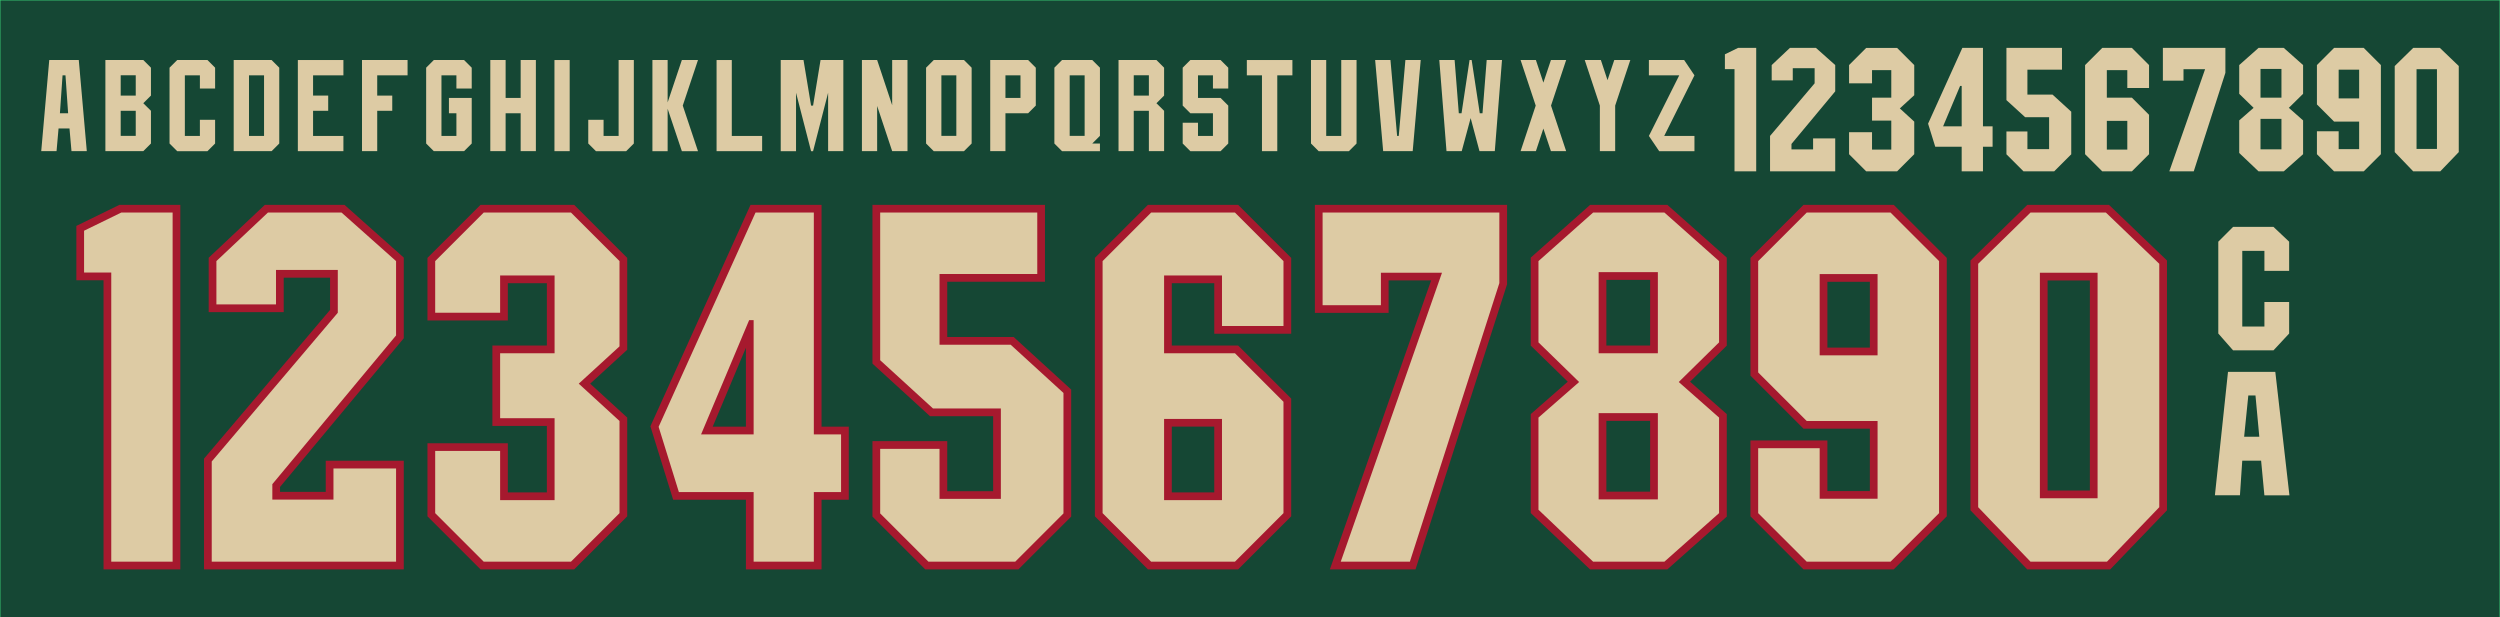 <?xml version="1.0" encoding="UTF-8" standalone="no"?>
<!-- Created with Inkscape (http://www.inkscape.org/) -->

<svg
   width="81in"
   height="20in"
   viewBox="0 0 2057.4 508"
   version="1.1"
   id="svg1"
   inkscape:version="1.4 (86a8ad7, 2024-10-11)"
   xml:space="preserve"
   sodipodi:docname="Wild 2017-Present Home.svg"
   xmlns:inkscape="http://www.inkscape.org/namespaces/inkscape"
   xmlns:sodipodi="http://sodipodi.sourceforge.net/DTD/sodipodi-0.dtd"
   xmlns="http://www.w3.org/2000/svg"
   xmlns:svg="http://www.w3.org/2000/svg"><sodipodi:namedview
     id="namedview1"
     pagecolor="#154734"
     bordercolor="#000000"
     borderopacity="0.25"
     inkscape:showpageshadow="2"
     inkscape:pageopacity="0.0"
     inkscape:pagecheckerboard="0"
     inkscape:deskcolor="#d1d1d1"
     inkscape:document-units="mm"
     inkscape:zoom="0.12300712"
     inkscape:cx="4333.0825"
     inkscape:cy="955.22926"
     inkscape:window-width="1920"
     inkscape:window-height="1009"
     inkscape:window-x="-8"
     inkscape:window-y="-8"
     inkscape:window-maximized="1"
     inkscape:current-layer="layer2" /><defs
     id="defs1" /><g
     inkscape:groupmode="layer"
     id="layer2"
     inkscape:label="Background"
     transform="translate(-313.94,415.235)"
     sodipodi:insensitive="true"><rect
       style="fill:#154734;fill-opacity:1;stroke:#00f85f;stroke-width:0.2;paint-order:markers stroke fill"
       id="rect1"
       width="2057.2"
       height="507.8"
       x="289.969"
       y="-445.581"
       transform="translate(24.071,30.446)" /></g><g
     inkscape:label="Layer 1"
     inkscape:groupmode="layer"
     id="layer1"
     transform="translate(24.071,30.446)"><g
       id="g77"
       transform="matrix(1,0,0,1,-24.812,-3.965)"
       style="fill:#ddcba4;fill-opacity:1;stroke-width:1.101"><path
         style="font-weight:500;font-size:75px;font-family:NHL_Edge_Minnesota_Home;-inkscape-font-specification:'NHL_Edge_Minnesota_Home Medium';fill:#ddcba4;fill-opacity:1;stroke-width:10.809;paint-order:markers stroke fill"
         d="m 1395.213,35.522 -24.9,49.875 h 24.9 v 12.525 h -29.025 l -8.475,-12.525 24.975,-49.875 h -24.975 V 22.922 h 29.025 z"
         id="path33" /><path
         style="font-weight:500;font-size:75px;font-family:NHL_Edge_Minnesota_Home;-inkscape-font-specification:'NHL_Edge_Minnesota_Home Medium';fill:#ddcba4;fill-opacity:1;stroke-width:10.809;paint-order:markers stroke fill"
         d="m 1329.218,22.922 h 13.2 l -12.45,37.5 v 37.5 h -12.6 V 60.422 l -12.45,-37.5 h 13.275 l 5.475,16.575 z"
         id="path32" /><path
         style="font-weight:500;font-size:75px;font-family:NHL_Edge_Minnesota_Home;-inkscape-font-specification:'NHL_Edge_Minnesota_Home Medium';fill:#ddcba4;fill-opacity:1;stroke-width:10.809;paint-order:markers stroke fill"
         d="m 1289.622,22.922 -12.45,37.5 12.45,37.5 h -12.525 l -6.225,-18.6 -6.15,18.6 h -12.6 l 12.45,-37.5 -12.45,-37.5 h 12.6 l 6.15,18.6 6.225,-18.6 z"
         id="path31" /><path
         style="font-weight:500;font-size:75px;font-family:NHL_Edge_Minnesota_Home;-inkscape-font-specification:'NHL_Edge_Minnesota_Home Medium';fill:#ddcba4;fill-opacity:1;stroke-width:10.809;paint-order:markers stroke fill"
         d="m 1224.227,22.922 h 12.6 l -5.925,75 h -12.6 l -7.275,-27.225 -7.35,27.225 h -12.525 l -5.925,-75 h 12.6 l 3.45,43.8 h 2.25 l 6.6,-43.8 h 1.725 l 6.675,43.8 h 2.25 z"
         id="path30" /><path
         style="font-weight:500;font-size:75px;font-family:NHL_Edge_Minnesota_Home;-inkscape-font-specification:'NHL_Edge_Minnesota_Home Medium';fill:#ddcba4;fill-opacity:1;stroke-width:10.809;paint-order:markers stroke fill"
         d="m 1157.331,22.922 h 12.6 l -6.6,75 h -24.3 l -6.6,-75 h 12.6 l 5.475,62.475 h 1.35 z"
         id="path29" /><path
         style="font-weight:500;font-size:75px;font-family:NHL_Edge_Minnesota_Home;-inkscape-font-specification:'NHL_Edge_Minnesota_Home Medium';fill:#ddcba4;fill-opacity:1;stroke-width:10.809;paint-order:markers stroke fill"
         d="m 1104.536,22.922 h 12.6 v 68.7 l -6.3,6.3 h -24.9 l -6.3,-6.3 V 22.922 h 12.525 v 62.475 h 12.375 z"
         id="path28" /><path
         style="font-weight:500;font-size:75px;font-family:NHL_Edge_Minnesota_Home;-inkscape-font-specification:'NHL_Edge_Minnesota_Home Medium';fill:#ddcba4;fill-opacity:1;stroke-width:10.809;paint-order:markers stroke fill"
         d="m 1064.34,22.922 v 12.6 h -12.45 v 62.4 h -12.6 V 35.522 h -12.45 V 22.922 Z"
         id="path27" /><path
         style="font-weight:500;font-size:75px;font-family:NHL_Edge_Minnesota_Home;-inkscape-font-specification:'NHL_Edge_Minnesota_Home Medium';fill:#ddcba4;fill-opacity:1;stroke-width:10.809;paint-order:markers stroke fill"
         d="m 1005.245,54.122 6.3,6.3 v 31.2 l -6.3,6.3 h -24.9 l -6.3,-6.3 V 74.522 h 12.6 v 10.875 h 12.3 v -18.675 h -18.6 l -6.3,-6.3 V 29.222 l 6.3,-6.3 h 24.9 l 6.3,6.3 v 17.175 h -12.6 v -10.875 h -12.3 v 18.6 z"
         id="path26" /><path
         id="path24"
         style="font-weight:500;font-size:75px;font-family:NHL_Edge_Minnesota_Home;-inkscape-font-specification:'NHL_Edge_Minnesota_Home Medium';fill:#ddcba4;fill-opacity:1;stroke-width:10.809;paint-order:markers stroke fill"
         d="m 921.249,22.922 v 75 h 12.525 v -33.225 h 12.45 v 33.225 h 12.525 v -33.225 l -6.3,-6.225 6.3,-6.3 V 29.222 l -6.3,-6.3 z m 12.525,12.525 h 12.45 v 16.725 h -12.45 z" /><path
         id="path22"
         style="font-weight:500;font-size:75px;font-family:NHL_Edge_Minnesota_Home;-inkscape-font-specification:'NHL_Edge_Minnesota_Home Medium';fill:#ddcba4;fill-opacity:1;stroke-width:10.809;paint-order:markers stroke fill"
         d="m 874.753,22.922 -6.3,6.3 v 62.4 l 6.3,6.3 h 31.2 v -6.3 h -6.3 l 6.3,-6.3 V 29.222 l -6.3,-6.3 z m 6.3,12.6 h 12.3 v 49.8 h -12.3 z" /><path
         id="path20"
         style="font-weight:500;font-size:75px;font-family:NHL_Edge_Minnesota_Home;-inkscape-font-specification:'NHL_Edge_Minnesota_Home Medium';fill:#ddcba4;fill-opacity:1;stroke-width:10.809;paint-order:markers stroke fill"
         d="m 815.658,22.922 v 75 h 12.525 v -31.2 h 18.675 l 6.3,-6.3 V 29.222 l -6.3,-6.3 z m 12.525,12.6 h 12.375 v 18.6 h -12.375 z" /><path
         id="path18"
         style="font-weight:500;font-size:75px;font-family:NHL_Edge_Minnesota_Home;-inkscape-font-specification:'NHL_Edge_Minnesota_Home Medium';fill:#ddcba4;fill-opacity:1;stroke-width:10.809;paint-order:markers stroke fill"
         d="m 769.163,22.922 -6.3,6.3 v 62.4 l 6.3,6.3 h 24.9 l 6.3,-6.3 V 29.222 l -6.3,-6.3 z m 6.3,12.6 h 12.3 v 49.8 h -12.3 z" /><path
         style="font-weight:500;font-size:75px;font-family:NHL_Edge_Minnesota_Home;-inkscape-font-specification:'NHL_Edge_Minnesota_Home Medium';fill:#ddcba4;fill-opacity:1;stroke-width:10.809;paint-order:markers stroke fill"
         d="m 734.967,22.922 h 12.6 v 75 h -12.6 L 722.592,60.722 V 97.922 H 710.067 V 22.922 h 12.525 l 12.375,37.2 z"
         id="path17" /><path
         style="font-weight:500;font-size:75px;font-family:NHL_Edge_Minnesota_Home;-inkscape-font-specification:'NHL_Edge_Minnesota_Home Medium';fill:#ddcba4;fill-opacity:1;stroke-width:10.809;paint-order:markers stroke fill"
         d="m 676.021,22.922 h 18.75 v 75 h -12.525 V 49.847 l -12.375,48.075 h -1.65 l -12.375,-48.075 v 48.075 h -12.6 V 22.922 h 18.75 l 6.225,37.5 h 1.65 z"
         id="path16" /><path
         style="font-weight:500;font-size:75px;font-family:NHL_Edge_Minnesota_Home;-inkscape-font-specification:'NHL_Edge_Minnesota_Home Medium';fill:#ddcba4;fill-opacity:1;stroke-width:10.809;paint-order:markers stroke fill"
         d="m 590.451,22.922 h 12.525 v 62.475 h 24.975 v 12.525 h -37.5 z"
         id="path15" /><path
         style="font-weight:500;font-size:75px;font-family:NHL_Edge_Minnesota_Home;-inkscape-font-specification:'NHL_Edge_Minnesota_Home Medium';fill:#ddcba4;fill-opacity:1;stroke-width:10.809;paint-order:markers stroke fill"
         d="m 562.63,60.422 12.525,37.5 h -13.275 l -11.7,-34.875 v 34.875 h -12.525 V 22.922 h 12.525 v 34.875 l 11.7,-34.875 h 13.275 z"
         id="path14" /><path
         style="font-weight:500;font-size:75px;font-family:NHL_Edge_Minnesota_Home;-inkscape-font-specification:'NHL_Edge_Minnesota_Home Medium';fill:#ddcba4;fill-opacity:1;stroke-width:10.809;paint-order:markers stroke fill"
         d="m 509.835,22.922 h 12.525 v 68.7 l -6.3,6.3 h -24.9 l -6.3,-6.3 V 72.122 h 12.6 v 13.275 h 12.375 z"
         id="path13" /><path
         style="font-weight:500;font-size:75px;font-family:NHL_Edge_Minnesota_Home;-inkscape-font-specification:'NHL_Edge_Minnesota_Home Medium';fill:#ddcba4;fill-opacity:1;stroke-width:10.809;paint-order:markers stroke fill"
         d="M 457.039,97.922 V 22.922 h 12.525 v 75 z"
         id="path12" /><path
         style="font-weight:500;font-size:75px;font-family:NHL_Edge_Minnesota_Home;-inkscape-font-specification:'NHL_Edge_Minnesota_Home Medium';fill:#ddcba4;fill-opacity:1;stroke-width:10.809;paint-order:markers stroke fill"
         d="M 429.219,54.122 V 22.922 h 12.525 V 97.922 H 429.219 V 66.722 h -12.375 v 31.2 h -12.6 V 22.922 h 12.6 v 31.2 z"
         id="path11" /><path
         style="font-weight:500;font-size:75px;font-family:NHL_Edge_Minnesota_Home;-inkscape-font-specification:'NHL_Edge_Minnesota_Home Medium';fill:#ddcba4;fill-opacity:1;stroke-width:10.809;paint-order:markers stroke fill"
         d="m 388.949,46.397 h -12.6 v -10.875 h -12.3 v 49.875 h 12.3 v -18.675 h -6.15 V 54.122 h 18.75 v 37.5 l -6.3,6.3 h -24.9 l -6.3,-6.3 V 29.222 l 6.3,-6.3 h 24.9 l 6.3,6.3 z"
         id="path10" /><path
         style="font-weight:500;font-size:75px;font-family:NHL_Edge_Minnesota_Home;-inkscape-font-specification:'NHL_Edge_Minnesota_Home Medium';fill:#ddcba4;fill-opacity:1;stroke-width:10.809;paint-order:markers stroke fill"
         d="m 336.153,35.522 h -24.975 v 16.65 h 12.375 V 64.697 H 311.178 V 97.922 H 298.653 V 22.922 h 37.5 z"
         id="path9" /><path
         style="font-weight:500;font-size:75px;font-family:NHL_Edge_Minnesota_Home;-inkscape-font-specification:'NHL_Edge_Minnesota_Home Medium';fill:#ddcba4;fill-opacity:1;stroke-width:10.809;paint-order:markers stroke fill"
         d="m 258.383,64.697 v 20.7 h 24.975 v 12.525 h -37.5 V 22.922 h 37.5 v 12.6 h -24.975 v 16.65 h 12.45 v 12.525 z"
         id="path8" /><path
         id="path6"
         style="font-weight:500;font-size:75px;font-family:NHL_Edge_Minnesota_Home;-inkscape-font-specification:'NHL_Edge_Minnesota_Home Medium';fill:#ddcba4;fill-opacity:1;stroke-width:10.809;paint-order:markers stroke fill"
         d="m 193.062,22.922 v 75 h 31.2 l 6.3,-6.3 V 29.222 l -6.3,-6.3 z m 12.6,12.6 h 12.375 v 49.875 h -12.375 z" /><path
         style="font-weight:500;font-size:75px;font-family:NHL_Edge_Minnesota_Home;-inkscape-font-specification:'NHL_Edge_Minnesota_Home Medium';fill:#ddcba4;fill-opacity:1;stroke-width:10.809;paint-order:markers stroke fill"
         d="m 146.567,22.922 h 24.9 l 6.3,6.3 v 17.175 h -12.525 v -10.875 h -12.375 v 49.875 h 12.375 V 72.122 h 12.525 v 19.5 l -6.3,6.3 h -24.9 l -6.3,-6.3 V 29.222 Z"
         id="path5" /><path
         id="path2"
         style="font-weight:500;font-size:75px;font-family:NHL_Edge_Minnesota_Home;-inkscape-font-specification:'NHL_Edge_Minnesota_Home Medium';fill:#ddcba4;fill-opacity:1;stroke-width:10.809;paint-order:markers stroke fill"
         d="m 87.471,22.922 v 75 h 31.2 l 6.3,-6.3 v -26.925 l -6.3,-6.225 6.3,-6.3 V 29.222 l -6.3,-6.3 z M 100.072,35.447 h 12.375 v 16.725 h -12.375 z m 0,29.25 h 12.375 v 20.625 h -12.375 z" /><path
         id="text1"
         style="font-weight:500;font-size:75px;font-family:NHL_Edge_Minnesota_Home;-inkscape-font-specification:'NHL_Edge_Minnesota_Home Medium';fill:#ddcba4;fill-opacity:1;stroke-width:10.809;paint-order:markers stroke fill"
         d="M 41.276,22.922 34.676,97.922 h 12.6 l 1.65,-18.675 h 9 l 1.65,18.675 H 72.176 L 65.576,22.922 Z m 10.946,12.6 h 2.409 l 2.17,31.2 h -6.75 z"
         sodipodi:nodetypes="cccccccccccccc" /></g><path
       id="path79"
       style="font-weight:500;font-size:254px;font-family:NHL_Edge_Minnesota_Home;-inkscape-font-specification:'NHL_Edge_Minnesota_Home Medium';fill:#a6192e;fill-opacity:1;stroke:none;stroke-width:2.568;stroke-dasharray:none;stroke-opacity:1;paint-order:markers stroke fill"
       d="m 371.242,138.284 c -14.512,14.499 -29.02,29.005 -43.527,43.51 0,17.165 0,34.331 0,51.496 22.047,0 44.094,0 66.141,0 0,-10.229 0,-20.458 0,-30.688 10.705,0 21.41,0 32.115,0 0,17.104 0,34.207 0,51.311 -14.939,0 -29.879,0 -44.818,0 0,22.057 0,44.115 0,66.172 14.939,0 29.879,0 44.818,0 0,18.238 0,36.477 0,54.715 -10.705,0 -21.41,0 -32.115,0 0,-13.49 0,-26.98 0,-40.471 -22.047,0 -44.094,0 -66.141,0 0,20.048 0,40.096 0,60.145 14.552,14.556 29.105,29.11 43.66,43.662 25.691,0 51.383,0 77.074,0 14.555,-14.552 29.108,-29.106 43.66,-43.662 0,-27.087 0,-54.174 0,-81.262 -10.163,-9.306 -20.327,-18.609 -30.49,-27.914 10.163,-9.305 20.328,-18.608 30.49,-27.914 0,-25.197 0,-50.393 0,-75.59 -14.552,-14.556 -29.105,-29.11 -43.66,-43.662 -25.684,0 -51.368,0 -77.053,0 -0.051,0.051 -0.103,0.102 -0.154,0.152 z" /><path
       id="path80"
       style="font-weight:500;font-size:254px;font-family:NHL_Edge_Minnesota_Home;-inkscape-font-specification:'NHL_Edge_Minnesota_Home Medium';fill:#a6192e;fill-opacity:1;stroke:none;stroke-width:1.011;stroke-dasharray:none;stroke-opacity:1;paint-order:markers stroke fill"
       d="m 920.494,138.284 c -14.512,14.499 -29.02,29.005 -43.527,43.51 0,70.893 0,141.786 0,212.68 14.552,14.556 29.105,29.11 43.66,43.662 24.747,0 49.495,0 74.242,0 14.556,-14.552 29.11,-29.106 43.662,-43.662 0,-32.299 0,-64.599 0,-96.898 -14.552,-14.556 -29.107,-29.11 -43.662,-43.662 -18.199,0 -36.397,0 -54.596,0 -10e-5,-17.102 0,-34.204 0,-51.307 11.65,0 23.299,0 34.949,0 0,13.867 0,27.734 0,41.602 21.103,0 42.206,0 63.309,0 0,-20.805 0,-41.609 0,-62.414 -14.552,-14.556 -29.107,-29.11 -43.662,-43.662 -24.74,0 -49.48,0 -74.221,0 -0.052,0.051 -0.103,0.102 -0.154,0.152 z m 54.728,182.369 c 0,18.047 0,36.094 0,54.141 -11.65,0 -23.299,0 -34.949,0 -10e-5,-18.047 0,-36.094 0,-54.141 11.65,0 23.299,0 34.949,0 z" /><path
       id="path81"
       style="font-weight:500;font-size:254px;font-family:NHL_Edge_Minnesota_Home;-inkscape-font-specification:'NHL_Edge_Minnesota_Home Medium';fill:#a6192e;fill-opacity:1;stroke:none;stroke-width:1.006;stroke-dasharray:none;stroke-opacity:1;paint-order:markers stroke fill"
       d="m 693.929,138.661 c 0,43.377 0,86.754 0,130.131 15.787,14.426 31.575,28.849 47.363,43.273 17.318,0 34.637,0 51.955,0 0,20.568 0,41.137 0,61.705 -12.592,0 -25.185,0 -37.777,0 0,-13.729 0,-27.458 0,-41.188 -20.514,0 -41.027,0 -61.541,0 0,20.705 0,41.41 0,62.115 14.478,14.481 28.957,28.96 43.438,43.438 25.557,0 51.115,0 76.672,0 14.481,-14.478 28.96,-28.957 43.438,-43.438 0,-34.849 0,-69.698 0,-104.547 -15.787,-14.426 -31.577,-28.849 -47.365,-43.273 -18.214,0 -36.427,0 -54.641,0 0,-15.152 0,-30.305 0,-45.457 26.811,0 53.621,0 80.432,0 0,-21.096 0,-42.193 0,-63.289 -47.324,0 -94.648,0 -141.973,0 0,0.176 0,0.353 0,0.529 z" /><path
       id="path82"
       style="font-weight:500;font-size:254px;font-family:NHL_Edge_Minnesota_Home;-inkscape-font-specification:'NHL_Edge_Minnesota_Home Medium';fill:#a6192e;fill-opacity:1;stroke:none;stroke-width:1.011;stroke-dasharray:none;stroke-opacity:1;paint-order:markers stroke fill"
       d="m 1058.021,138.661 c 0,29.465 0,58.93 0,88.395 20.229,-1e-5 40.457,0 60.685,0 0,-8.906 0,-17.812 0,-26.719 11.656,1e-5 23.312,0 34.969,0 -27.772,79.266 -55.546,158.532 -83.316,237.799 23.493,0 46.986,0 70.478,0 25.114,-78.206 50.231,-156.411 75.346,-234.617 0,-21.796 0,-43.591 0,-65.387 -52.721,0 -105.441,0 -158.162,0 0,0.176 0,0.353 0,0.529 z" /><path
       id="path83"
       style="font-weight:500;font-size:254px;font-family:NHL_Edge_Minnesota_Home;-inkscape-font-specification:'NHL_Edge_Minnesota_Home Medium';fill:#a6192e;fill-opacity:1;stroke:none;stroke-width:1.473;stroke-dasharray:none;stroke-opacity:1;paint-order:markers stroke fill"
       d="m 593.454,138.442 c -27.425,60.646 -54.852,121.292 -82.275,181.939 6.248,20.153 12.5,40.304 18.748,60.457 19.953,0 39.906,0 59.859,0 0,19.099 0,38.198 0,57.297 20.747,0 41.495,0 62.242,0 0,-19.099 0,-38.198 0,-57.297 7.47,0 14.94,0 22.41,0 0,-20.05 0,-40.1 0,-60.15 -7.47,0 -14.94,0 -22.41,0 0,-60.852 0,-121.704 0,-182.557 -19.478,0 -38.956,0 -58.434,0 -0.047,0.104 -0.094,0.207 -0.141,0.311 z m -3.668,182.246 c -9.114,0 -18.228,0 -27.342,0 9.114,-21.661 18.228,-43.323 27.342,-64.984 0,21.661 0,43.323 0,64.984 z" /><path
       id="path84"
       style="font-weight:500;font-size:254px;font-family:NHL_Edge_Minnesota_Home;-inkscape-font-specification:'NHL_Edge_Minnesota_Home Medium';fill:#a6192e;fill-opacity:1;stroke:none;stroke-width:1.011;stroke-dasharray:none;stroke-opacity:1;paint-order:markers stroke fill"
       d="m 74.093,138.188 c -11.776,5.76 -23.553,11.516 -35.33,17.273 0,14.911 0,29.822 0,44.732 7.458,0 14.917,0 22.375,0 0,79.314 0,158.628 0,237.941 21.066,0 42.132,0 63.197,0 0,-100.001 0,-200.003 0,-300.004 -16.71,0 -33.421,0 -50.131,0 l -0.089,0.045 z" /><path
       id="path85"
       style="font-weight:500;font-size:254px;font-family:NHL_Edge_Minnesota_Home;-inkscape-font-specification:'NHL_Edge_Minnesota_Home Medium';fill:#a6192e;fill-opacity:1;stroke:none;stroke-width:1.011;stroke-dasharray:none;stroke-opacity:1;paint-order:markers stroke fill"
       d="m 1460.015,138.284 c -14.512,14.499 -29.02,29.005 -43.527,43.51 0,32.299 0,64.599 0,96.898 14.552,14.556 29.105,29.11 43.66,43.662 18.198,0 36.397,0 54.596,0 0,17.102 0,34.204 0,51.307 -11.649,0 -23.298,0 -34.947,0 0,-13.867 0,-27.734 0,-41.602 -21.103,0 -42.206,0 -63.309,0 0,20.805 0,41.609 0,62.414 14.552,14.556 29.105,29.11 43.66,43.662 24.747,0 49.495,0 74.242,0 14.555,-14.552 29.108,-29.106 43.66,-43.662 0,-70.893 0,-141.786 0,-212.68 -14.552,-14.556 -29.105,-29.11 -43.66,-43.662 -24.74,0 -49.48,0 -74.221,0 -0.051,0.051 -0.103,0.102 -0.154,0.152 z m 54.729,63.189 c 0,18.047 0,36.094 0,54.141 -11.649,0 -23.298,0 -34.947,0 0,-18.047 0,-36.094 0,-54.141 11.649,0 23.298,0 34.947,0 z" /><path
       id="path86"
       style="font-weight:500;font-size:254px;font-family:NHL_Edge_Minnesota_Home;-inkscape-font-specification:'NHL_Edge_Minnesota_Home Medium';fill:#a6192e;fill-opacity:1;stroke:none;stroke-width:1.011;stroke-dasharray:none;stroke-opacity:1;paint-order:markers stroke fill"
       d="m 193.759,138.274 c -15.365,14.467 -30.729,28.935 -46.094,43.402 0,14.919 0,29.839 0,44.758 20.584,0 41.168,0 61.752,0 0,-9.454 0,-18.909 0,-28.363 12.716,0 25.432,0 38.148,0 0,8.849 0,17.698 0,26.547 -34.58,40.797 -69.161,81.593 -103.74,122.391 0,30.376 0,60.751 0,91.127 54.799,0 109.598,0 164.396,0 0,-29.8 0,-59.6 0,-89.4 -21.407,0 -42.814,0 -64.221,0 0,8.54 0,17.081 0,25.621 -12.533,0 -25.066,0 -37.6,0 0,-1.36 0,-2.72 0,-4.08 33.94,-40.788 67.879,-81.578 101.82,-122.365 0,-22.117 0,-44.234 0,-66.352 -16.271,-14.474 -32.538,-28.951 -48.807,-43.428 -21.835,0 -43.669,0 -65.504,0 -0.051,0.048 -0.102,0.095 -0.152,0.143 z" /><path
       id="path87"
       style="font-weight:500;font-size:254px;font-family:NHL_Edge_Minnesota_Home;-inkscape-font-specification:'NHL_Edge_Minnesota_Home Medium';fill:#a6192e;fill-opacity:1;stroke:none;stroke-width:0.526;stroke-dasharray:none;stroke-opacity:1;paint-order:markers stroke fill"
       d="m 1284.409,138.266 c -16.244,14.432 -32.49,28.861 -48.734,43.293 0,24.143 0,48.286 0,72.43 10.153,9.897 20.307,19.794 30.461,29.691 -10.154,8.881 -20.307,17.762 -30.461,26.643 0,27.149 0,54.298 0,81.447 16.262,15.455 32.525,30.91 48.787,46.365 21.21,0 42.419,0 63.629,0 16.302,-14.475 32.603,-28.952 48.904,-43.428 0,-28.12 0,-56.241 0,-84.361 -10.076,-8.888 -20.151,-17.777 -30.227,-26.666 10.076,-9.897 20.15,-19.795 30.227,-29.691 0,-24.143 0,-48.286 0,-72.43 -16.301,-14.476 -32.602,-28.953 -48.904,-43.428 -21.177,0 -42.354,0 -63.531,0 -0.05,0.045 -0.1,0.09 -0.15,0.135 z m 49.522,61.594 c 0,18.018 0,36.035 0,54.053 -12.01,0 -24.02,0 -36.029,0 0,-18.018 0,-36.035 0,-54.053 12.01,0 24.02,0 36.029,0 z m 0,116.061 c 0,19.416 0,38.832 0,58.248 -12.01,0 -24.02,0 -36.029,0 0,-19.416 0,-38.832 0,-58.248 12.01,0 24.02,0 36.029,0 z" /><path
       id="path88"
       style="font-weight:500;font-size:254px;font-family:NHL_Edge_Minnesota_Home;-inkscape-font-specification:'NHL_Edge_Minnesota_Home Medium';fill:#a6192e;fill-opacity:1;stroke:none;stroke-width:0.84;stroke-dasharray:none;stroke-opacity:1;paint-order:markers stroke fill"
       d="m 1644.206,138.282 c -15.556,15.226 -31.11,30.458 -46.664,45.688 0,68.514 0,137.029 0,205.543 15.568,16.207 31.135,32.416 46.703,48.623 22.774,0 45.548,0 68.322,0 15.568,-16.207 31.135,-32.416 46.703,-48.623 0,-68.53 0,-137.06 0,-205.59 -15.91,-15.264 -31.82,-30.529 -47.732,-45.791 -22.393,0 -44.785,0 -67.178,0 -0.051,0.05 -0.103,0.1 -0.154,0.15 z m 51.592,62.064 c 0,57.635 0,115.271 0,172.906 -11.594,0 -23.189,0 -34.783,0 0,-57.635 0,-115.271 0,-172.906 11.594,0 23.189,0 34.783,0 z" /><path
       style="font-weight:500;font-size:254px;font-family:NHL_Edge_Minnesota_Home;-inkscape-font-specification:'NHL_Edge_Minnesota_Home Medium';fill:#ddcba4;fill-opacity:1;stroke:none;stroke-width:2.568;stroke-dasharray:none;stroke-opacity:1;paint-order:markers stroke fill"
       d="m 485.758,184.418 v 70.176 l -33.538,30.703 33.538,30.703 v 75.848 l -39.934,39.934 h -71.824 l -39.934,-39.934 v -51.169 h 53.437 v 40.471 h 44.818 v -67.418 h -44.818 v -53.468 h 44.818 v -64.015 h -44.818 v 30.688 h -53.437 v -42.52 l 39.934,-39.934 h 71.824 z"
       id="path89"
       sodipodi:nodetypes="cccccccccccccccccccccccc" /><path
       id="path90"
       style="font-weight:500;font-size:254px;font-family:NHL_Edge_Minnesota_Home;-inkscape-font-specification:'NHL_Edge_Minnesota_Home Medium';fill:#ddcba4;fill-opacity:1;stroke:none;stroke-width:1.011;stroke-dasharray:none;stroke-opacity:1;paint-order:markers stroke fill"
       d="m 923.252,144.484 -39.934,39.934 v 207.43 l 39.934,39.935 h 68.993 l 39.934,-39.935 v -91.649 l -39.934,-39.935 h -58.322 v -64.011 h 47.651 v 41.602 h 50.606 v -53.438 l -39.934,-39.934 z m 10.671,169.819 h 47.651 v 66.843 h -47.651 z"
       sodipodi:nodetypes="ccccccccccccccccccccc" /><path
       style="font-weight:500;font-size:254px;font-family:NHL_Edge_Minnesota_Home;-inkscape-font-specification:'NHL_Edge_Minnesota_Home Medium';fill:#ddcba4;fill-opacity:1;stroke:none;stroke-width:1.006;stroke-dasharray:none;stroke-opacity:1;paint-order:markers stroke fill"
       d="m 829.549,195.07 h -80.431 v 58.159 h 58.532 l 43.473,39.71 v 99.133 l -39.711,39.711 h -71.422 l -39.71,-39.711 v -53.138 h 48.838 v 41.187 h 50.48 V 305.713 H 743.754 L 700.281,266.002 V 144.484 h 129.269 z"
       id="path91"
       sodipodi:nodetypes="ccccccccccccccccccc" /><path
       style="font-weight:500;font-size:254px;font-family:NHL_Edge_Minnesota_Home;-inkscape-font-specification:'NHL_Edge_Minnesota_Home Medium';fill:#ddcba4;fill-opacity:1;stroke:none;stroke-width:1.011;stroke-dasharray:none;stroke-opacity:1;paint-order:markers stroke fill"
       d="m 1064.372,144.484 h 145.46 v 58.051 l -73.635,229.249 h -56.885 l 83.317,-237.797 h -50.273 v 26.719 h -47.983 z"
       id="path92"
       sodipodi:nodetypes="cccccccccc" /><path
       id="path93"
       style="font-weight:500;font-size:254px;font-family:NHL_Edge_Minnesota_Home;-inkscape-font-specification:'NHL_Edge_Minnesota_Home Medium';fill:#ddcba4;fill-opacity:1;stroke:none;stroke-width:1.473;stroke-dasharray:none;stroke-opacity:1;paint-order:markers stroke fill"
       d="m 597.697,144.484 -79.745,176.319 16.663,53.685 h 61.522 v 57.295 h 49.54 v -57.295 h 22.41 V 327.04 H 645.677 V 144.484 Z m -1.559,88.531 v 94.025 h -43.256 l 39.559,-94.025 z"
       sodipodi:nodetypes="ccccccccccccccccc" /><path
       style="font-weight:500;font-size:254px;font-family:NHL_Edge_Minnesota_Home;-inkscape-font-specification:'NHL_Edge_Minnesota_Home Medium';fill:#ddcba4;fill-opacity:1;stroke:none;stroke-width:1.011;stroke-dasharray:none;stroke-opacity:1;paint-order:markers stroke fill"
       d="m 75.702,144.484 h 42.282 v 287.299 H 67.489 V 193.842 h -22.374 v -34.419 z"
       id="path94"
       sodipodi:nodetypes="cccccccc" /><path
       id="path95"
       style="font-weight:500;font-size:254px;font-family:NHL_Edge_Minnesota_Home;-inkscape-font-specification:'NHL_Edge_Minnesota_Home Medium';fill:#ddcba4;fill-opacity:1;stroke:none;stroke-width:1.011;stroke-dasharray:none;stroke-opacity:1;paint-order:markers stroke fill"
       d="m 1531.765,431.783 39.934,-39.934 V 184.419 l -39.934,-39.935 h -68.992 l -39.934,39.935 v 91.649 l 39.934,39.935 h 58.322 v 64.011 h -47.651 v -41.602 h -50.606 v 53.438 l 39.934,39.934 z m -10.671,-169.819 h -47.651 V 195.122 h 47.651 z"
       sodipodi:nodetypes="ccccccccccccccccccccc" /><path
       style="font-weight:500;font-size:254px;font-family:NHL_Edge_Minnesota_Home;-inkscape-font-specification:'NHL_Edge_Minnesota_Home Medium';fill:#ddcba4;fill-opacity:1;stroke:none;stroke-width:1.011;stroke-dasharray:none;stroke-opacity:1;paint-order:markers stroke fill"
       d="M 301.871,245.613 200.05,368.003 v 12.706 h 50.303 v -25.622 h 51.518 v 76.697 H 150.177 V 349.328 L 253.918,226.939 V 191.719 h -50.851 v 28.364 h -49.05 v -35.665 l 42.403,-39.935 h 60.582 l 44.87,39.935 z"
       id="path96"
       sodipodi:nodetypes="ccccccccccccccccccc" /><path
       id="path97"
       style="font-weight:500;font-size:254px;font-family:NHL_Edge_Minnesota_Home;-inkscape-font-specification:'NHL_Edge_Minnesota_Home Medium';fill:#ddcba4;fill-opacity:1;stroke:none;stroke-width:0.526;stroke-dasharray:none;stroke-opacity:1;paint-order:markers stroke fill"
       d="m 1286.994,144.484 -44.968,39.934 v 66.899 l 33.461,32.622 -33.461,29.266 v 75.847 l 44.968,42.731 h 58.683 l 44.968,-39.935 v -78.643 l -33.181,-29.266 33.181,-32.622 v -66.899 l -44.968,-39.934 z m 4.556,49.025 h 48.733 v 66.757 h -48.733 z m 0,116.062 h 48.733 v 70.951 h -48.733 z"
       sodipodi:nodetypes="ccccccccccccccccccccccccc" /><path
       id="path98"
       style="font-weight:500;font-size:254px;font-family:NHL_Edge_Minnesota_Home;-inkscape-font-specification:'NHL_Edge_Minnesota_Home Medium';fill:#ddcba4;fill-opacity:1;stroke:none;stroke-width:0.84;stroke-dasharray:none;stroke-opacity:1;paint-order:markers stroke fill"
       d="m 1646.941,144.484 -43.048,42.158 v 200.316 l 43.048,44.826 h 62.932 l 43.047,-44.826 V 186.642 l -43.936,-42.158 z m 7.723,49.511 h 47.486 v 185.61 h -47.486 z"
       sodipodi:nodetypes="cccccccccccccc" /><path
       style="font-weight:500;font-size:254px;font-family:NHL_Edge_Minnesota_Home;-inkscape-font-specification:'NHL_Edge_Minnesota_Home Medium';letter-spacing:0px;word-spacing:-264.583px;fill:#ddcba4;fill-opacity:1;stroke:none;stroke-width:0.467;stroke-dasharray:none;stroke-opacity:1;paint-order:markers stroke fill"
       d="m 1813.662,156.282 h 33.247 l 12.893,12.166 v 23.993 h -20.357 v -16.427 h -18.217 v 62.237 h 18.217 v -20.162 h 20.357 v 25.932 l -12.893,13.861 h -33.247 l -12.166,-13.861 v -75.572 z"
       id="text185"
       sodipodi:nodetypes="ccccccccccccccccc" /><path
       id="path187"
       style="display:inline;fill:#ddcba4;fill-opacity:1;stroke:none;stroke-width:2.97;stroke-dasharray:none;stroke-opacity:1;paint-order:markers stroke fill"
       d="m 1809.487,275.57 -10.779,101.551 h 20.609 l 1.897,-28.445 h 15.519 l 2.695,28.494 h 20.609 l -11.627,-101.6 z m 16.718,19.412 h 5.888 l 3.143,33.983 h -12.475 z" /><g
       id="g1"
       transform="translate(-137.054)"><path
         style="font-weight:500;font-size:254px;font-family:NHL_Edge_Minnesota_Home;-inkscape-font-specification:'NHL_Edge_Minnesota_Home Medium';fill:#ddcba4;fill-opacity:1;stroke:none;stroke-width:0.908;stroke-dasharray:none;stroke-opacity:1;paint-order:markers stroke fill"
         d="m 1688.332,23.096 v 24.817 l -11.861,10.858 11.861,10.858 v 26.823 l -14.122,14.122 h -25.4 l -14.122,-14.122 v -18.095 h 18.898 v 14.312 h 15.85 v -23.842 h -15.85 v -18.908 h 15.85 v -22.638 h -15.85 v 10.852 h -18.898 v -15.037 l 14.122,-14.122 h 25.4 z"
         id="path1"
         sodipodi:nodetypes="cccccccccccccccccccccccc" /><path
         id="path3"
         style="font-weight:500;font-size:254px;font-family:NHL_Edge_Minnesota_Home;-inkscape-font-specification:'NHL_Edge_Minnesota_Home Medium';fill:#ddcba4;fill-opacity:1;stroke:none;stroke-width:0.358;stroke-dasharray:none;stroke-opacity:1;paint-order:markers stroke fill"
         d="m 1843.046,8.973 -14.122,14.122 v 73.355 l 14.122,14.123 h 24.398 l 14.122,-14.123 v -32.41 l -14.122,-14.122 h -20.625 v -22.637 h 16.851 v 14.712 h 17.896 v -18.898 L 1867.444,8.973 Z m 3.773,60.054 h 16.851 v 23.638 h -16.851 z"
         sodipodi:nodetypes="ccccccccccccccccccccc" /><path
         style="font-weight:500;font-size:254px;font-family:NHL_Edge_Minnesota_Home;-inkscape-font-specification:'NHL_Edge_Minnesota_Home Medium';fill:#ddcba4;fill-opacity:1;stroke:none;stroke-width:0.356;stroke-dasharray:none;stroke-opacity:1;paint-order:markers stroke fill"
         d="m 1809.909,26.862 h -28.443 v 20.567 h 20.699 l 15.374,14.043 v 35.057 l -14.043,14.043 h -25.257 l -14.043,-14.043 v -18.792 h 17.271 v 14.565 h 17.852 v -26.314 h -19.749 l -15.374,-14.043 V 8.973 h 45.714 z"
         id="path4"
         sodipodi:nodetypes="ccccccccccccccccccc" /><path
         style="font-weight:500;font-size:254px;font-family:NHL_Edge_Minnesota_Home;-inkscape-font-specification:'NHL_Edge_Minnesota_Home Medium';fill:#ddcba4;fill-opacity:1;stroke:none;stroke-width:0.358;stroke-dasharray:none;stroke-opacity:1;paint-order:markers stroke fill"
         d="m 1892.952,8.973 h 51.44 V 29.502 l -26.04,81.071 h -20.117 l 29.464,-84.094 h -17.779 v 9.449 h -16.969 z"
         id="path7"
         sodipodi:nodetypes="cccccccccc" /><path
         id="path19"
         style="font-weight:500;font-size:254px;font-family:NHL_Edge_Minnesota_Home;-inkscape-font-specification:'NHL_Edge_Minnesota_Home Medium';fill:#ddcba4;fill-opacity:1;stroke:none;stroke-width:0.521;stroke-dasharray:none;stroke-opacity:1;paint-order:markers stroke fill"
         d="m 1727.917,8.973 -28.201,62.353 5.893,18.985 h 21.757 v 20.262 h 17.519 V 90.312 h 7.925 v -16.78 h -7.925 V 8.973 Z m -0.551,31.308 v 33.251 h -15.297 l 13.989,-33.251 z"
         sodipodi:nodetypes="ccccccccccccccccc" /><path
         style="font-weight:500;font-size:254px;font-family:NHL_Edge_Minnesota_Home;-inkscape-font-specification:'NHL_Edge_Minnesota_Home Medium';fill:#ddcba4;fill-opacity:1;stroke:none;stroke-width:0.358;stroke-dasharray:none;stroke-opacity:1;paint-order:markers stroke fill"
         d="m 1543.32,8.973 h 14.952 V 110.573 h -17.857 V 26.428 h -7.912 v -12.172 z"
         id="path21"
         sodipodi:nodetypes="cccccccc" /><path
         id="path23"
         style="font-weight:500;font-size:254px;font-family:NHL_Edge_Minnesota_Home;-inkscape-font-specification:'NHL_Edge_Minnesota_Home Medium';fill:#ddcba4;fill-opacity:1;stroke:none;stroke-width:0.358;stroke-dasharray:none;stroke-opacity:1;paint-order:markers stroke fill"
         d="m 2058.24,110.573 14.122,-14.122 v -73.355 L 2058.24,8.973 h -24.398 l -14.122,14.122 v 32.41 l 14.122,14.122 h 20.625 v 22.637 h -16.851 v -14.712 h -17.896 v 18.898 l 14.122,14.122 z m -3.773,-60.054 h -16.851 v -23.638 h 16.851 z"
         sodipodi:nodetypes="ccccccccccccccccccccc" /><path
         style="font-weight:500;font-size:254px;font-family:NHL_Edge_Minnesota_Home;-inkscape-font-specification:'NHL_Edge_Minnesota_Home Medium';fill:#ddcba4;fill-opacity:1;stroke:none;stroke-width:0.358;stroke-dasharray:none;stroke-opacity:1;paint-order:markers stroke fill"
         d="m 1623.302,44.737 -36.008,43.282 v 4.493 h 17.789 v -9.061 h 18.219 v 27.123 h -53.645 V 81.414 l 36.687,-43.282 v -12.455 h -17.983 v 10.031 h -17.346 v -12.613 l 14.995,-14.122 h 21.424 l 15.868,14.122 z"
         id="path25"
         sodipodi:nodetypes="ccccccccccccccccccc" /><path
         id="path34"
         style="font-weight:500;font-size:254px;font-family:NHL_Edge_Minnesota_Home;-inkscape-font-specification:'NHL_Edge_Minnesota_Home Medium';fill:#ddcba4;fill-opacity:1;stroke:none;stroke-width:0.186;stroke-dasharray:none;stroke-opacity:1;paint-order:markers stroke fill"
         d="m 1971.679,8.973 -15.902,14.122 v 23.658 l 11.833,11.536 -11.833,10.35 v 26.822 l 15.902,15.111 h 20.752 l 15.902,-14.123 v -27.811 l -11.734,-10.35 11.734,-11.536 V 23.096 L 1992.431,8.973 Z m 1.611,17.337 h 17.234 v 23.608 h -17.234 z m 0,41.044 h 17.234 v 25.091 h -17.234 z"
         sodipodi:nodetypes="ccccccccccccccccccccccccc" /><path
         id="path35"
         style="font-weight:500;font-size:254px;font-family:NHL_Edge_Minnesota_Home;-inkscape-font-specification:'NHL_Edge_Minnesota_Home Medium';fill:#ddcba4;fill-opacity:1;stroke:none;stroke-width:0.297;stroke-dasharray:none;stroke-opacity:1;paint-order:markers stroke fill"
         d="m 2098.97,8.973 -15.223,14.909 v 70.839 l 15.223,15.852 h 22.255 l 15.223,-15.852 V 23.882 L 2120.911,8.973 Z m 2.731,17.509 h 16.793 v 65.639 h -16.793 z"
         sodipodi:nodetypes="cccccccccccccc" /></g></g></svg>
